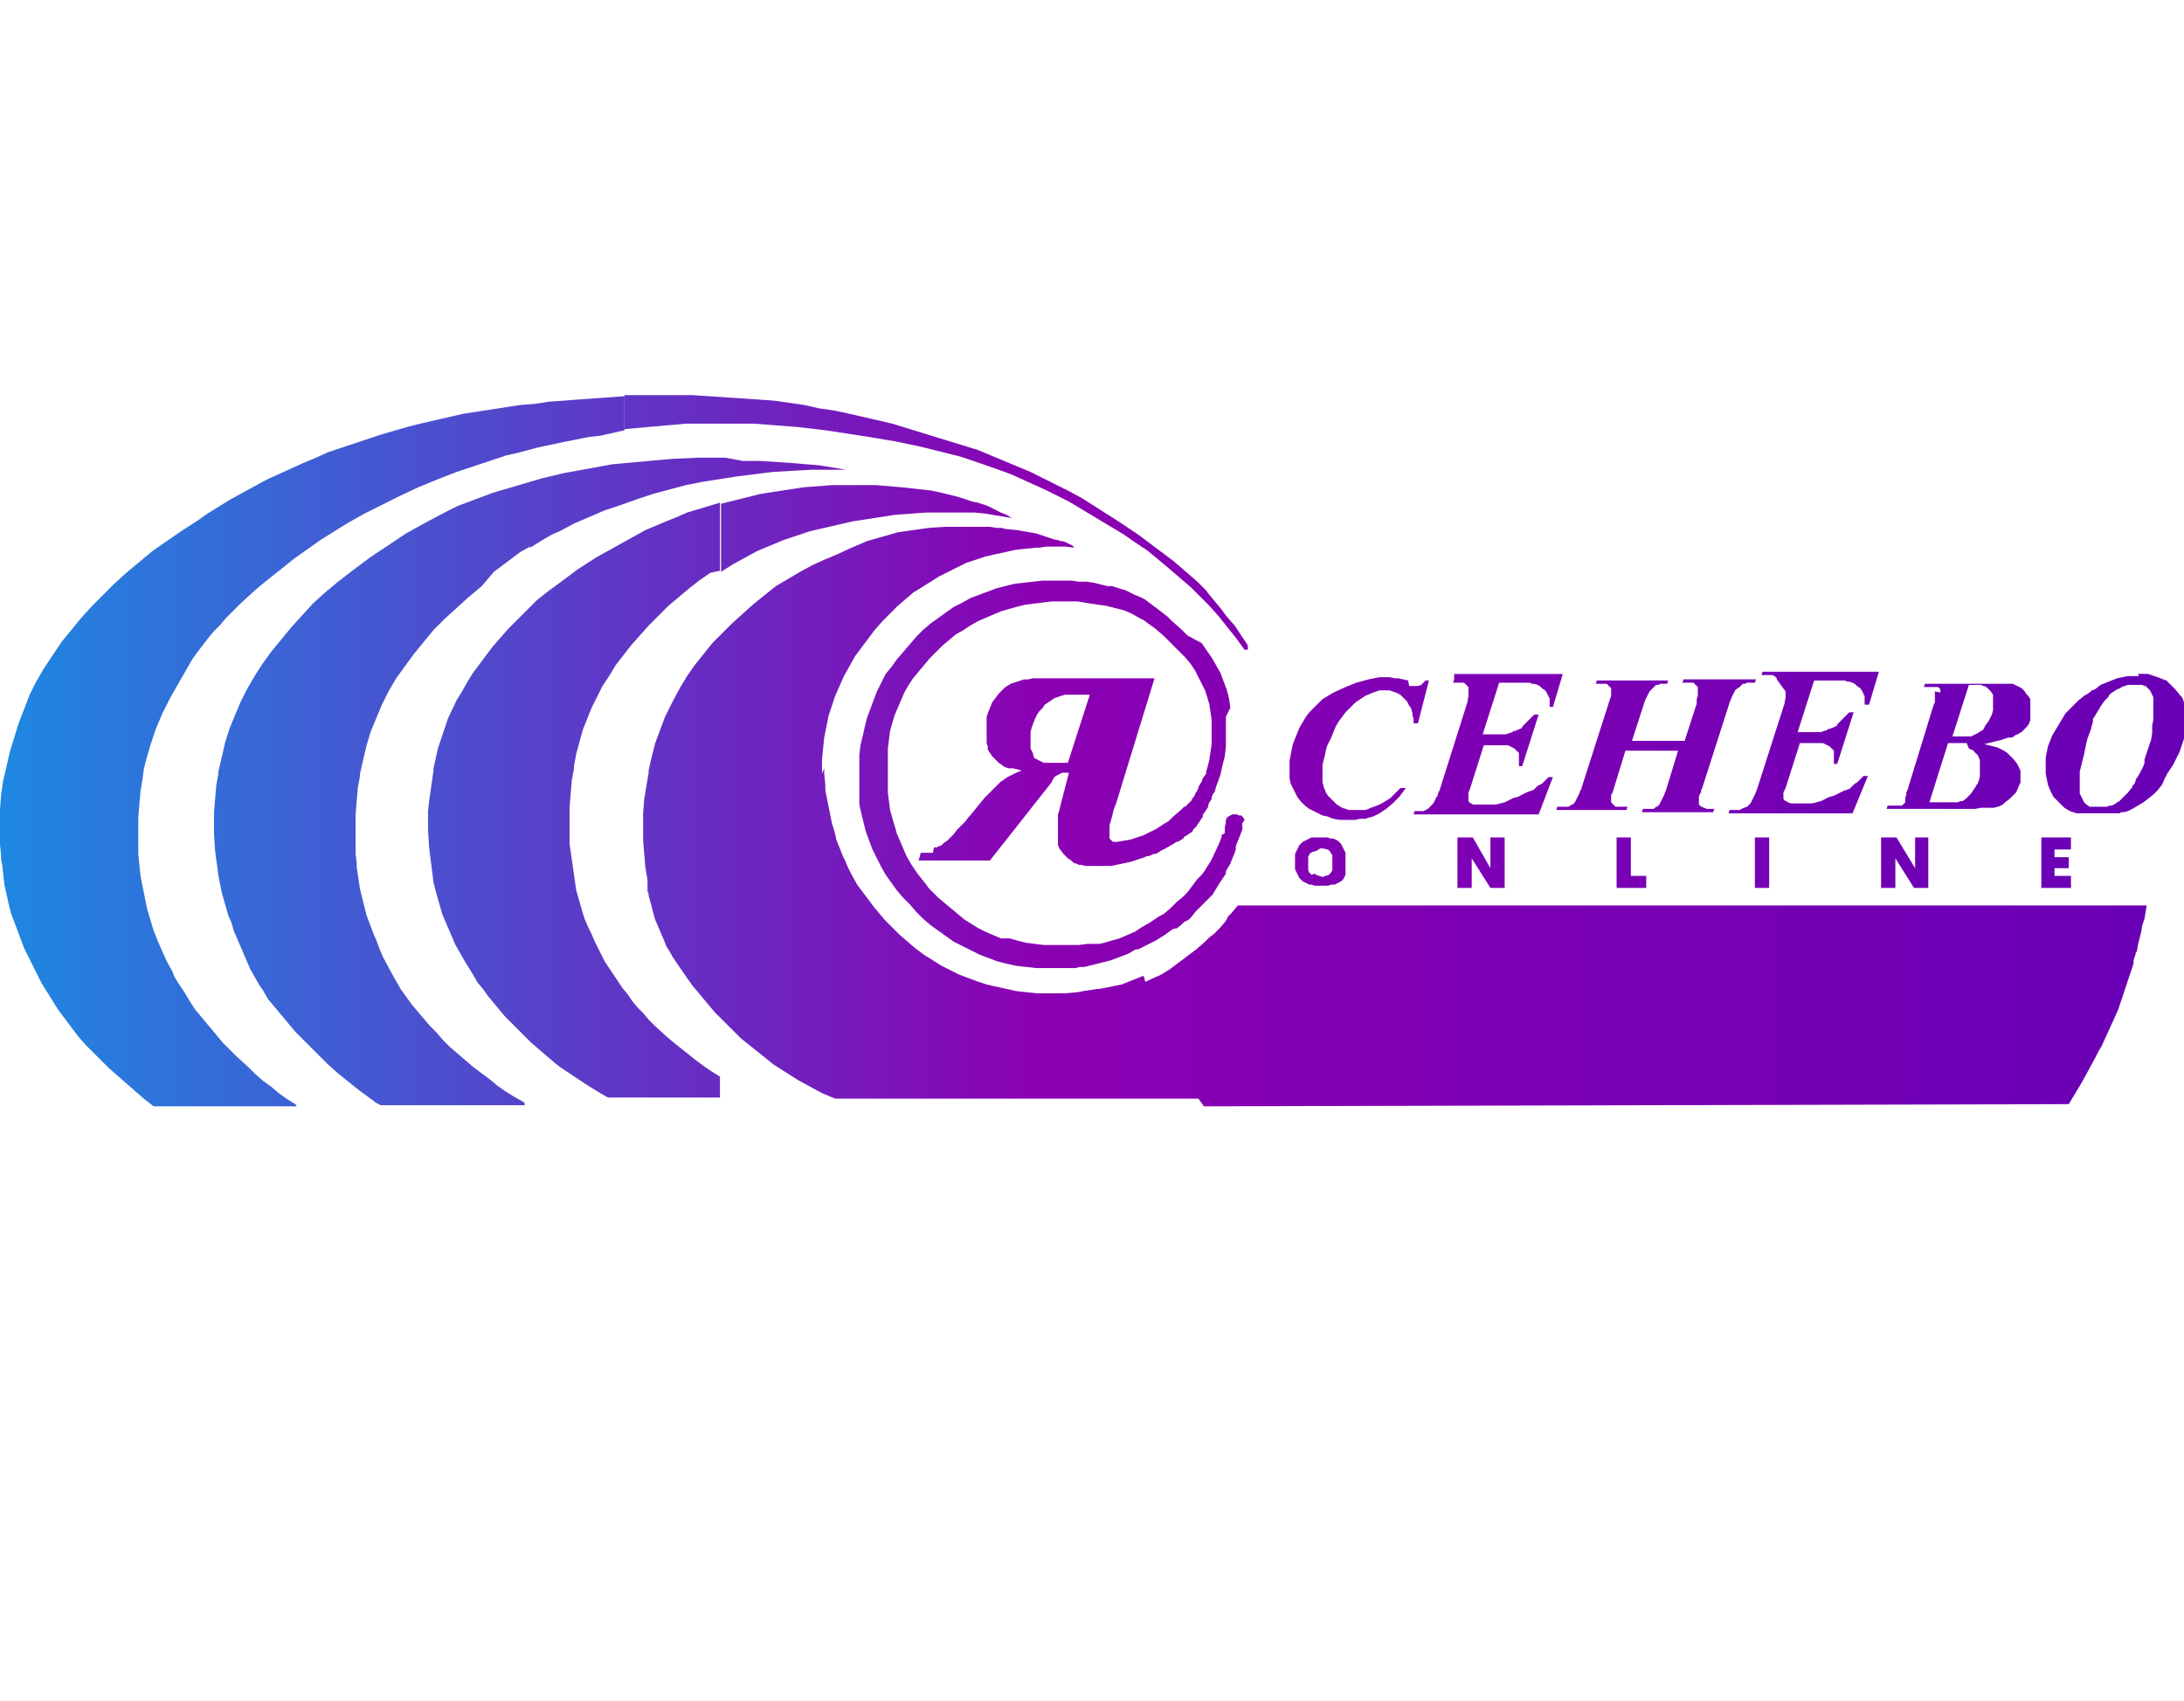 <svg width="199" height="155" fill="none" xmlns="http://www.w3.org/2000/svg"><g clip-path="url(#a)"><path d="M174.5 76.3v2.8l-1.7-2.8h-1.4v4.6h1.3v-2.7l1.7 2.7h1.3v-4.6h-1.2Zm14.2 0H186v4.6h2.7v-1.1h-1.5v-.7h1.3v-1h-1.3v-.7h1.5v-1.1Z" fill="url(#b)"/><path d="m188.5 100.6.3-.5.3-.5.3-.5.3-.5.6-1.1.6-1.1.3-.6.3-.5.5-1.1.5-1.1.5-1.1.4-1.2.1-.3.1-.3.2-.6.2-.6.2-.6.2-.6V87.5l.1-.3.1-.3v-.1l.1-.1.1-.6.3-1.2.1-.6.1-.3.1-.3.1-.6.1-.6h-82.8l-.1.1-.5.6-.3.3-.1.2-.1.2-.5.6-.6.6-.4.3-.2.2-.1.1-.1.1-.8.7-.8.6-.4.3-.4.3-.4.3-.4.3-.8.5-.9.4-.2.1-.2.1-.4.2.2.7.3.7.3.7.3.7.3.7.6 1.4.4.7.7 1.4.4.7.4.7.4.7.4.7.4.7.5.7 78.8-.2Z" fill="url(#c)"/><path d="M74.9 70.5v-1.3l.1-1 .1-1 .2-1 .2-1 .3-.9.3-.9.4-.9.4-.9.5-.9.5-.9.6-.8.6-.8.6-.8.7-.8 1.4-1.4.7-.6.7-.6.8-.5.8-.5.8-.5.8-.4.8-.4.8-.4.9-.3.9-.3.9-.2.9-.2.9-.2.9-.1 1-.1h.3l.6-.1H97.1l.8.1-.1-.1-.1-.1-.2-.1-.2-.1-.2-.1-.3-.1h-.2l-.2-.1h-.2l-.6-.2-.6-.2-.6-.2-.6-.1-1.1-.2-1.1-.1-.3-.1h-.5l-.6-.1H86.1l-1.5.1-1.4.2-.7.1-.7.1-.7.2-.7.2-1.4.4-.7.3-.7.3-1.3.6-1.2.5-1.1.5-1.1.6-2.2 1.3-1 .8-1 .8-1 .9-1 .9-.9.9-.9.9-.8 1-.8 1-.7 1-.6 1-.6 1.1-.4.8-.4.8-.3.8-.6 1.6-.2.8-.2.8-.2.9v.2l-.2 1.2-.1.6-.1.6-.1 1.3v2.5l.1 1.2.1 1.2.1.6.1.6V81.2l.1.2v.2l.2.7.2.8.2.7.3.7.3.7.3.7.1.3.2.3.4.7.2.3.2.3.9 1.3.5.7.5.6.5.6.5.6.5.6 1.2 1.2.6.6.3.3.3.3 1 .8 1 .8 1 .8 1.1.7 1.1.7 1.1.6 1.1.6 1.2.499h33.7l-.5-.7-.9-1.3-.4-.7-.4-.7-.4-.7-.7-1.4-.4-.7-.6-1.4-.3-.7-.3-.7-.5-1.5-.2-.7-1 .4-.5.2-.5.2-.5.1-.5.1-.5.1-.5.1h-.2l-1.3.2-.5.1-1.1.1h-2.6l-1-.1-.9-.1-.9-.2-.9-.2-.9-.2-.9-.3-.8-.3-.8-.3-.8-.4-.8-.4-.8-.5-.8-.5-.8-.6-.7-.6-.7-.6-1.4-1.4-1-1.2-.6-.8-.6-.8-.3-.4-.5-.9-.2-.4-.2-.4-.2-.5-.2-.4-.2-.5-.2-.5-.2-.5-.1-.5-.3-1-.2-1-.2-1-.1-.5-.1-.5v-.5l-.1-1V70l-.2.5Zm10.9-25.6-.9-.2-.9-.1-.9-.1-.9-.1-1.2-.1-1.2-.1h-4l-1.3.1-1.3.1-1.3.2-1.3.2-1.3.2-1.2.3-1.2.3-1.2.3v6.2l1.1-.7 1.1-.6 1.1-.6 1.2-.5 1.2-.5 1.2-.4 1.2-.4 1.3-.3 1.3-.3 1.3-.3 1.3-.2 1.3-.2 1.3-.2 1.4-.1 1.4-.1h4.4l1 .1.6.1.6.1.6.1.6.1-.5-.3-.5-.2-.4-.2-.2-.1-.2-.1-.4-.2-.9-.3-.5-.1-.3-.1-.3-.1-.3-.1-.3-.1-.4-.1-.4-.1-.4-.1-.4-.1Z" fill="url(#d)"/><path d="M65.6 52v-6.2l-1 .3-1 .3-1 .3-.9.4-1 .4-1.9.8-.9.5-.9.5-.9.5-.9.5-.9.5-1.7 1.1-.8.6-.8.6-1.1.8-1 .8-.9.9-.9.9-.8.8-.7.8-.7.8-.6.8-.6.8-.6.8-.5.8-.5.9-.5.8-.8 1.7-.3.9-.3.9-.3.9-.2.9-.2.9v.2l-.2 1.4-.1.7-.1.7-.1.9V75.6l.1 1.6.1.8.1.8.1.8.1.8.2.8.2.7.2.7.2.7.3.7.3.7.3.7.3.7.4.7.4.7.8 1.3.4.7.5.6.5.7.5.6.5.6.5.6.6.6.6.6.6.6.6.6.7.6.7.6.7.6.5.4.6.4.6.4.6.4.6.4 1.3.8.7.4h10.2v-1.9l-1.1-.7-1.1-.8-1-.8-1-.8-.6-.5-1.2-1.1-.5-.5-.5-.6-.5-.5-.5-.6-.4-.6-.5-.6-.4-.6-.4-.6-.4-.6-.4-.6-.3-.6-.3-.6-.3-.6-.3-.7-.3-.6-.3-.7-.2-.6-.2-.7-.2-.7-.2-.7-.1-.7-.1-.7-.1-.7-.1-.7-.1-.7-.1-.7V73.5l.1-1.2.1-1.2.2-1.1v-.2l.2-1.1.3-1.1.3-1.1.4-1 .4-1 .5-1 .5-1 .6-.9.6-1 .7-.9.7-.9.8-.9.8-.9.9-.9.9-.9 1.9-1.6.9-.7 1-.7.9-.2Zm.5-10.3h-2.4l-2.3.1-1.2.1-1.1.1-1.1.1-1.1.1-1.1.1-1.1.2-2.2.4-1.1.2-2.1.5-1 .3v6l1.3-.8.7-.4.7-.3 1.3-.7 1.4-.6 1.4-.6 1.5-.5 1.4-.5 1.5-.5 1.5-.4 1.5-.4 1.5-.3 3.2-.5 1.6-.2 1.6-.2 1.7-.1 1.8-.1H77.1l-1.2-.2-1.2-.2-1.2-.1-1.2-.1-1.5-.1-1.5-.1h-1.6l-1.6-.3ZM45 52.1l.8-.6.8-.6.8-.6.9-.5v-5.9l-1.7.5-1.7.5-1.6.6-1.6.6-1 .5-1.9 1-.9.5-.9.5-.9.6-.9.6-.9.6-.6.4-1.6 1.2-1.3 1-1.2 1-1.1 1-1 1.1-1 1.1-.9 1.1-.9 1.1-.8 1.1-.7 1.1-.7 1.2-.6 1.2-.5 1.2-.5 1.2-.4 1.3-.3 1.3-.3 1.3v.2l-.2 1.1-.1 1.2-.1 1.2v2l.1 1.5.1.8.1.7.1.8.3 1.5.2.7.2.7.2.7.3.7.2.7.3.7.3.7.3.7.3.7.3.7.4.7.4.7.4.6.4.7.5.6.5.6.5.6.5.6.5.6.6.6.6.6.6.6.6.6.6.6.9.8 1 .8 1 .8 1.1.8.4.3.4.2h13.1v-.2l-.1-.1-.9-.5-.8-.5-.7-.5-.6-.5-.8-.6-.8-.6-.7-.6-.7-.6-.7-.6-.6-.6-.6-.7-.6-.6-.6-.7-1.1-1.3-.5-.7-.5-.7-.4-.7-.4-.7-.8-1.5-.3-.7-.3-.8-.3-.7-.3-.8-.3-.8-.2-.8-.2-.8-.2-.8-.3-2v-.4l-.1-.8V74.2l.1-1.2.1-1.2.2-1.1v-.2l.3-1.3.3-1.3.4-1.3.5-1.2.5-1.2.6-1.2.7-1.2.8-1.1.8-1.1.9-1.1.9-1.1 1-1 1.1-1 1.1-1 1.2-1 1.1-1.3ZM56.9 36v3.1L58 39l1.1-.1 2.3-.2 1.1-.1h6.2l1.3.1 2.6.2 2.6.3 1.3.2 1.3.2 1.3.2 1.2.2 1.2.2 2.4.5 1.2.3 1.2.3 1.2.3 1.2.4 2.3.8 1.1.4 1.1.5 1.1.5 1.1.5 1 .5 1 .5 1 .6 1 .6 1 .6 1 .6 1 .6 1 .7.6.4.6.4.6.5.6.5.6.5.7.6.7.6.7.6 1.6 1.6.9 1 .4.5.4.5.4.5.4.5.8 1.1H113.7v-.4l-.6-.9-.6-.9-.7-.8-.3-.4-.3-.4-1-1.2-.3-.4-.4-.4-.4-.4-.8-.7-.7-.6-.7-.6-.8-.6-.8-.6-.8-.6-.8-.6-.9-.6-.9-.6-1.1-.7-1.1-.7-1.1-.7-1.1-.6-1.2-.6-1.2-.6-1.2-.6-1.2-.5-1.2-.5-1.2-.5-1.2-.5-1.3-.4-1.3-.4-1.3-.4-1.3-.4-1.3-.4-1.3-.4-1.3-.3-1.3-.3-1.3-.3-1.4-.3-1.4-.2-1.3-.3-1.4-.2-1.4-.2-1.4-.1-1.5-.1-3-.2-1.5-.1h-6.2Z" fill="url(#e)"/><path d="M56.9 39.2v-3.1l-1.4.1-1.4.1-1.4.1-1.3.1-1.4.1-1.3.2-1.3.1-2.6.4-1.3.2-1.3.2-1.3.3-1.3.3-1.3.3-1.2.3-2.4.7-1.2.4-1.2.4-1.2.4-1.2.4-1.1.5-1.2.5-1.1.5-1.1.5-1.1.5-1.1.6-1.1.6-1.1.6-2.1 1.3-1 .7-1.4.9-1.3.9-1.3.9-1.2 1-1.2 1-1.1 1-1 1-1 1-1 1.1-.9 1.1-.9 1.1-.8 1.2-.8 1.2-.7 1.2-.6 1.2-.5 1.3-.5 1.3-.4 1.3-.4 1.3-.3 1.3-.3 1.3-.2 1.3-.1 1.4V77l.1.9v.4l.1.5.1.9.1.9.2.9.2.9.2.8.3.8.3.8.3.8.3.8.4.8.4.8.4.8.4.8.5.8.5.8.5.8.6.8.6.8.6.8.7.8.7.7.7.7.7.7.8.7.8.7.8.7.8.7.9.7h13v-.1l-.1-.1-.8-.5-.7-.5-.7-.6-.7-.5-.7-.6-.6-.6-1.2-1.1-.6-.6-.6-.6-.5-.6-.5-.6-.5-.6-.5-.6-.5-.6-.4-.6-.3-.5-.3-.5-.6-.9-.3-.5-.2-.5-.5-.9-.4-.9-.4-.9-.4-1-.3-1-.3-1-.2-1-.2-1-.2-1-.1-1-.1-1V74.5l.1-1.2.1-1.2.2-1.2.1-.8.2-.8.2-.7.2-.7.5-1.5.6-1.4.7-1.4.8-1.4.4-.7.4-.7.4-.7.5-.7 1-1.3.5-.6.6-.6.5-.6.6-.6.6-.6 1.3-1.2.7-.6 1.5-1.2 1.5-1.2 2.4-1.7.8-.5 1.6-1 1.6-.9.8-.4.8-.4.8-.4.8-.4 1.7-.8 1.7-.7 1.8-.7.9-.3.9-.3 1.8-.6.9-.3.9-.2 1.9-.5.9-.2 1.9-.4 1-.2 1-.2 1-.1 2.2-.5Z" fill="url(#f)"/><path d="M134.2 76.3h-1.4v4.6h1.3v-2.7l1.7 2.7h1.3v-4.6h-1.3v2.8l-1.6-2.8Zm-11.6 3.3v-1.9l-.1-.2-.1-.2-.1-.2-.1-.2-.3-.3-.2-.1-.2-.1h-.3l-.2-.1h-1.5l-.2.1-.2.1-.2.1-.2.1-.1.1-.2.2-.1.2-.1.2-.1.2-.1.2v1.4l.1.2.1.2.1.2.1.2.2.2.1.1.2.1.2.1.2.1h.2l.3.1h1.2l.3-.1h.3l.2-.1.2-.1.2-.1.2-.2.1-.2.1-.2v-.2.1Zm-2.3-2.3h.3l.3.1h.1l.1.1.1.1.1.2.1.1v1.4l-.2.3-.1.1-.3.1-.3.1-.3-.1-.3-.1-.1-.1-.3.1-.1-.1-.1-.1-.1-.2V78l.1-.1.1-.2h.1l.1-.1h.1l.3-.1.3-.2Zm39.6-1v4.6h1.3v-4.6h-1.3Zm-12.6 0v4.6h2.7v-1.1h-1.4v-3.5h-1.3Z" fill="url(#g)"/><path d="m108.2 57.9-.5-.5-.9-.8-.4-.4-.9-.7-.4-.3-.4-.3-.4-.3-.4-.2-.5-.2-.4-.2-.4-.2-1.3-.4h-.4l-.4-.1-.8-.2-.7-.1h-.7l-.7-.1H95l-.9.1-.9.1-.8.1-.8.2-.8.2-.8.3-.8.3-.8.3-.7.4-.8.4-.7.5-.7.5-.7.5-.7.6-.6.6-.6.7-.6.7-.6.7-.5.7-.5.6-.4.8-.4.8-.3.8-.3.8-.3.8-.2.8-.2.9-.2.8-.1.9v4.5l.2.9.2.8.2.8.3.8.3.8.2.4.2.4.4.8.4.7.5.7.5.7.6.7.3.3.3.3.6.7.6.6.7.6.7.5.7.5.7.5.8.4.8.4.8.4.8.3.8.3.8.2.9.2.9.1.9.1H98l.4-.1h.4l.4-.1.4-.1.4-.1.4-.1.8-.2.8-.3.8-.3.5-.3.2-.1h.2l.4-.2.4-.2.2-.1.6-.3.8-.5.7-.5.2-.1h.2l.4-.3.3-.3.2-.1.2-.1.3-.3.3-.4.2-.2.6-.6.1-.1.3-.3.1-.1.1-.1.2-.2.3-.5.3-.5.6-.9v-.2l.1-.2.3-.5.2-.5.2-.5.1-.3v-.3l.2-.5.2-.5.2-.5V75l.2-.3-.1-.2-.1-.1-.1-.1h-.2l-.2-.1h-.4l-.2.1-.2.1-.1.1-.1.2v.2l-.1.5v.5l-.3.2v.2l-.2.5-.6 1.3-.2.4-.4.6-.1.2-.3.4-.4.4-.3.4-.3.4-.3.4-.4.4-.6.5-.3.3-.3.3-.6.5-.2.1-.2.1-.3.2-.3.2-.3.2-.7.4-.3.2-.3.2-.7.3-.7.3-.7.2-.7.2-.4.1h-1.1l-.8.1h-3.2l-.8-.1-.8-.1-.8-.2-.7-.2h-.8l-.7-.3-.7-.3-.6-.3-1.3-.8-.6-.5-.6-.5-.6-.5-.6-.5-.6-.6-.3-.3-.2-.3-.8-1-.2-.3-.2-.3-.2-.3-.4-.7-.3-.7-.3-.7-.3-.7-.1-.4-.1-.3-.2-.7-.2-.7-.1-.8-.1-.8v-4l.1-.8.1-.8.2-.7.2-.7.3-.7.3-.7.3-.7.4-.7.4-.6.5-.6.5-.6.5-.6.6-.6.6-.6.6-.5.6-.5.7-.4.6-.4.7-.4.7-.3.7-.3.7-.3.7-.2.7-.2.8-.2.8-.1.8-.1.8-.1h2.4l.6.1.6.1.7.1.7.1.8.2.4.1.4.1.7.3.7.4.4.2.4.3.7.5.7.6.7.7.8.8.5.5.5.6.4.6.3.6.3.6.3.6.2.6.2.7.1.7.1.7v2.2l-.1.7-.1.7-.2.8-.1.3v.2l-.3.4-.1.3-.3.5v.1l-.2.4-.1.1v.1l-.2.3-.1.1v.1l-.2.2-.2.2-.2.2h-.1l-.1.1-.2.2-.7.6-.2.2-.2.2-.5.3-.3.2-.3.2-.6.3-.6.3-.3.1-.3.1-.3.1-.3.1-.6.1-.6.1h-.4l-.1-.1-.1-.1-.1-.1v-1.2l.2-.7.1-.4.1-.4.2-.5 3.5-11.4H94.1l-.4.1h-.4l-.3.1-.3.1-.3.1-.3.1-.5.3-.2.2-.2.2-.2.2-.3.4-.3.4-.2.5-.2.5-.1.3v2.4l.1.3v.3l.2.3.2.3.1.1.1.1.2.2.1.1.1.1.3.2.1.1.2.1.3.1h.4l.4.1.4.1-.5.2-.4.2-.4.2-.3.2-.1.1-.2.1-.9.9-.3.3-.3.3-1.3 1.6-.2.2-.2.3-.2.2-.2.2-.2.2-.2.2-.3.4-.3.3-.3.3-.3.2-.1.1-.1.1-.2.1h-.1l-.1.1h-.3l-.1.5h-1.1l-.2.7h6.5l5.6-7.1.2-.4.1-.1.1-.1.2-.1.2-.1.2-.1h.6l-.7 2.7-.1.4-.1.4-.1.3V77l.1.2v.1l.1.1.3.4.4.4.3.2.1.1.1.1.3.1.2.1h.2l.4.1h2.3l.5-.1.5-.1.9-.2 1.2-.4.2-.1h.2l.4-.2h.2l.2-.1.3-.2.4-.2.7-.4.3-.2h.1l.2-.1.3-.2.1-.1v-.1h.1l.3-.2.3-.2.1-.1v-.1l.3-.3.2-.3.2-.3.2-.3v-.2l.1-.1.2-.3.2-.3v-.2l.1-.2.2-.3v-.2l.1-.2.2-.3.1-.4.4-1.1.2-.9.1-.4.1-.4.1-.9v-2.7l.4-.8-.1-.8-.2-.8-.3-.8-.3-.8-.4-.7-.4-.7-.7-1-.2-.3-1.3-.7Zm-11.1 5.4h2.2l-2 6.2h-2.2l-.2-.1-.2-.1-.2-.1-.2-.1-.1-.1-.1-.4-.1-.2-.1-.2v-1.5l.1-.4.3-.8.2-.4.2-.3.3-.3.2-.3.3-.2.3-.2.3-.2.3-.1.3-.1.3-.1h.1Zm65.6-.3v.5l-.1.6-2.5 7.8-.2.5-.1.2-.1.2-.1.2-.1.2-.1.1-.1.1-.1.1-.3.1-.2.1-.2.1h-.9l-.1.3h11.3l1.4-3.4h-.4l-.6.6-.2.1-.1.1-.3.3-.1.1h-.1l-.2.1h-.1l-.2.1-.4.2-.4.2-.4.1-.2.1-.2.1-.2.1-.2.1-.4.1-.4.1H163.2l-.3-.1-.1-.1h-.1l-.1-.1-.1-.1V72.2l.1-.2.1-.2 1.3-4.1h2.1l.2.1.2.1.2.1.2.2.1.1.1.1v1.2h.3l1.5-4.7h-.4l-.1.1-.1.1-.1.1-.1.1-.2.2-.1.1-.1.1-.1.1-.1.1-.1.1v.1l-.2.1-.2.1h-.1l-.1.1h-.2l-.1.1-.3.1-.3.1h-2.1l1.5-4.7h2.8l.2.1h.2l.3.1.2.1.1.1.1.1.3.2.2.3.1.2v.1l.1.1v.8h.4l.9-3h-10.6l-.1.3h1l.2.1.1.1.1.1v.1l.8 1.1Z" fill="url(#h)"/><path d="m158.5 62.6.1-.1.1-.1.1-.1h.2l.2-.1h.7l.1-.3h-6.6l-.1.3h1l.1.1.1.1.1.1.1.1v.8l-.1.3v.4l-1.1 3.4h-4.8l1.1-3.4.1-.3.1-.2.1-.2.1-.2.1-.2.1-.1.1-.1.1-.1.1-.1.1-.1.1-.1h.2l.2-.1H151.9l.1-.3h-6.5l-.1.3h1l.1.1.1.1.1.1.1.1v.7l-.1.3-.1.3-2.5 7.8v.1l-.1.1-.1.3-.1.2-.1.2-.1.2-.1.2-.1.1-.1.1h-.1l-.1.1-.2.1h-1l-.1.3h6.4l.1-.3H147.2l-.1-.1-.1-.1-.1-.1-.1-.1v-.7l.1-.1.1-.3 1.1-3.6h4.8l-1.1 3.6-.2.5-.1.2-.1.2-.1.2-.1.2-.1.1-.1.1h-.1l-.1.1-.1.1h-1l-.1.3h6.5l.1-.3H155.5l-.2-.1h-.1l-.1-.1h-.1l-.1-.1-.1-.1v-.7l.1-.3.1-.1V72l.1-.2 2.5-7.8.2-.5.2-.4.1-.2.1-.1.3-.2Zm17.8.4v1l-.1.2-.1.3-2.3 7.5-.1.2v.2l-.1.3v.4l-.1.1-.1.1-.1.1H172l-.1.3h8.1l.5-.1h1.2l.3-.1h.1l.4-.2.2-.2.4-.3.2-.2.2-.2.2-.2.1-.2.2-.5.1-.2v-1.1l-.1-.2-.1-.2-.1-.2-.3-.4-.2-.2-.2-.2-.2-.2-.3-.2-.6-.3-.4-.1-.4-.1-.4-.1.8-.2.4-.1.4-.1.3-.1.3-.1h.3l.2-.1.1-.1.2-.1h.1l.1-.1.2-.1.5-.5.2-.3.1-.3v-1.9l-.2-.3-.1-.1-.1-.1-.1-.2-.3-.3-.2-.1-.2-.1-.2-.1-.2-.1h-8l-.1.3h1.3l.1.1.1.1v.3l-.5-.1Zm4.9 2.7-.3.4-.1.2-.1.2-.2.1-.3.2-.2.1-.2.1-.2.1h-1.7l1.5-4.7h1.1l.2.1h.1l.2.1.1.1.1.1.2.2.2.3v1.4l-.1.4-.1.2-.1.2-.1.2Zm-1.8 2.5.2.1h.1l.1.1.2.2.1.1.1.1.1.2.1.3v1.5l-.1.3-.1.3-.1.1-.1.2-.4.6-.3.3-.1.1-.1.1-.3.2h-.2l-.2.1h-2.6l1.7-5.4h1.7l.2.5Zm15.5-6.6h-1l-.5.1-.5.1-.5.2-.5.2-.5.2-.5.4-.3.1-.2.2-.5.3-.5.4-.4.4-.4.4-.4.4-.3.5-.3.5-.3.5-.3.5-.2.5-.2.5-.1.5-.1.5v1.5l.1.5.1.5.2.5.1.2.1.2.1.2.2.2.2.2.2.2.2.2.2.2.5.3.3.1.3.1h3.9l.2-.1h.2l.4-.1.4-.2.5-.3.5-.3.4-.3.5-.4.4-.4.4-.5.3-.7.1-.1v-.1l.2-.3.4-.6.3-.6.3-.6.2-.6.2-.6.1-.6.1-.6v-1.6l-.1-.3-.1-.2-.1-.3-.1-.2-.2-.2-.4-.5-.2-.2-.2-.2-.2-.2-.2-.2-.3-.1-.5-.2-.3-.1-.3-.1-.3-.1h-.9l.1.2Zm-1.6 1 .3-.1.3-.1h1.3l.2.1h.1l.1.1.1.1.1.1.1.1.1.2.1.2.1.2v2.1l-.1.5v.7l-.1.6-.2.6-.2.6-.2.6v.3l-.1.3-.3.6-.3.5-.1.1v.1l-.1.3-.2.2v.1l-.4.5-.2.2-.2.2-.4.4-.2.1-.1.1-.4.2h-.2l-.2.1h-1.6l-.3-.2-.1-.1-.1-.1-.1-.2-.1-.2-.1-.2-.1-.2v-2l.1-.4.1-.4.1-.4.1-.4.1-.5.1-.5.1-.4.3-.8.1-.4.1-.3v-.3l.2-.3.3-.5.3-.5.3-.4.3-.3.1-.2.1-.1.3-.2.3-.2.3-.1.1-.1Zm-65-.6-.9-.2h-.3l-.5-.1h-.9l-.5.1-.5.1-1.1.3-.5.2-.5.2-1.1.5-.5.3-.5.3-.4.4-.4.4-.4.4-.3.4-.3.5-.3.5-.2.5-.2.5-.2.5-.1.5-.1.5-.1.5v1.6l.1.5.1.2.1.2.1.2.1.2.1.2.1.2.3.4.4.4.4.3.2.1.2.1.2.1.2.1.2.1.2.1.5.1.2.1.3.1.6.1h1.4l.4-.1h.5l.3-.1.4-.1.6-.3.3-.2.3-.2.6-.5.3-.3.3-.3.6-.8h-.5l-.5.5-.2.2-.2.2-.3.2-.5.3-.2.1-.5.2-.3.1-.2.1-.3.1h-1.5l-.3-.1-.3-.1-.5-.3-.2-.2-.2-.2-.2-.2-.1-.1-.1-.1-.2-.3-.1-.3-.1-.2v-.1l-.1-.3v-1.6l.1-.4.1-.4.1-.5.1-.4.2-.4.2-.4.2-.5.2-.5.3-.5.3-.4.3-.4.3-.3.3-.3.3-.3.3-.2.3-.2.3-.2.7-.3.3-.1.3-.1H126.6l.3.1.3.1.2.1.2.1.2.2.2.2.2.2.1.2.1.2.1.1.1.2.1.4v.2l.1.3v.4h.4l1-3.9h-.3l-.1.1-.1.1-.1.1-.1.1-.3.1H128.4l-.1-.5Z" fill="url(#i)"/><path d="m132.5 61.9-.1.3h1l.1.1.1.1.1.1.1.1v.8l-.1.6-2.5 7.9v.1l-.1.1-.1.3v.1l-.1.1-.1.2-.1.2-.1.2-.1.1-.1.1-.1.1-.1.1-.1.1-.2.1-.2.1h-.8l-.1.3h11.4l1.3-3.4h-.4l-.6.6-.2.1-.2.1-.3.3-.1.1h-.1l-.2.1h-.1l-.2.1-.4.2-.4.2-.4.1-.2.1-.2.1-.2.1-.2.1-.4.1-.4.1h-2.1l-.1-.1h-.1l-.1-.1-.1-.1v-.8l.1-.2 1.3-4.1h2.2l.2.1.2.1.2.1.2.2.1.1.1.1v1.2h.3l1.5-4.7h-.4l-.1.1-.1.1-.1.1-.1.1-.2.2-.1.1-.1.1-.1.1-.1.1-.1.1v.1l-.2.1-.2.1h-.1l-.1.1h-.2l-.1.1-.3.1-.3.1h-2.1l1.5-4.7h2.8l.2.1h.2l.3.1.2.1.1.1.1.1.3.2.2.3v.1l.1.1v.1l.1.1v.8h.3l.9-3h-9.9v.5Z" fill="url(#j)"/></g><defs><linearGradient id="b" x1="-1.545" y1="78.626" x2="196.7" y2="78.626" gradientUnits="userSpaceOnUse"><stop stop-color="#1C8AE2"/><stop offset=".486" stop-color="#8B00B3"/><stop offset="1" stop-color="#6900B5"/></linearGradient><linearGradient id="c" x1="-1.545" y1="91.522" x2="196.7" y2="91.522" gradientUnits="userSpaceOnUse"><stop stop-color="#1C8AE2"/><stop offset=".486" stop-color="#8B00B3"/><stop offset="1" stop-color="#6900B5"/></linearGradient><linearGradient id="d" x1="-1.545" y1="72.287" x2="196.7" y2="72.287" gradientUnits="userSpaceOnUse"><stop stop-color="#1C8AE2"/><stop offset=".486" stop-color="#8B00B3"/><stop offset="1" stop-color="#6900B5"/></linearGradient><linearGradient id="e" x1="-1.545" y1="68.303" x2="196.7" y2="68.303" gradientUnits="userSpaceOnUse"><stop stop-color="#1C8AE2"/><stop offset=".486" stop-color="#8B00B3"/><stop offset="1" stop-color="#6900B5"/></linearGradient><linearGradient id="f" x1="-1.544" y1="68.329" x2="196.7" y2="68.329" gradientUnits="userSpaceOnUse"><stop stop-color="#1C8AE2"/><stop offset=".486" stop-color="#8B00B3"/><stop offset="1" stop-color="#6900B5"/></linearGradient><linearGradient id="g" x1="-1.545" y1="78.626" x2="196.7" y2="78.626" gradientUnits="userSpaceOnUse"><stop stop-color="#1C8AE2"/><stop offset=".486" stop-color="#8B00B3"/><stop offset="1" stop-color="#6900B5"/></linearGradient><linearGradient id="h" x1="-1.545" y1="70.743" x2="196.7" y2="70.743" gradientUnits="userSpaceOnUse"><stop stop-color="#1C8AE2"/><stop offset=".486" stop-color="#8B00B3"/><stop offset="1" stop-color="#6900B5"/></linearGradient><linearGradient id="i" x1="-1.545" y1="67.994" x2="196.7" y2="67.994" gradientUnits="userSpaceOnUse"><stop stop-color="#1C8AE2"/><stop offset=".486" stop-color="#8B00B3"/><stop offset="1" stop-color="#6900B5"/></linearGradient><linearGradient id="j" x1="-1.544" y1="68.028" x2="196.7" y2="68.028" gradientUnits="userSpaceOnUse"><stop stop-color="#1C8AE2"/><stop offset=".486" stop-color="#8B00B3"/><stop offset="1" stop-color="#6900B5"/></linearGradient><clipPath id="a"><path fill="#fff" d="M0 0h199v155H0z"/></clipPath></defs></svg>